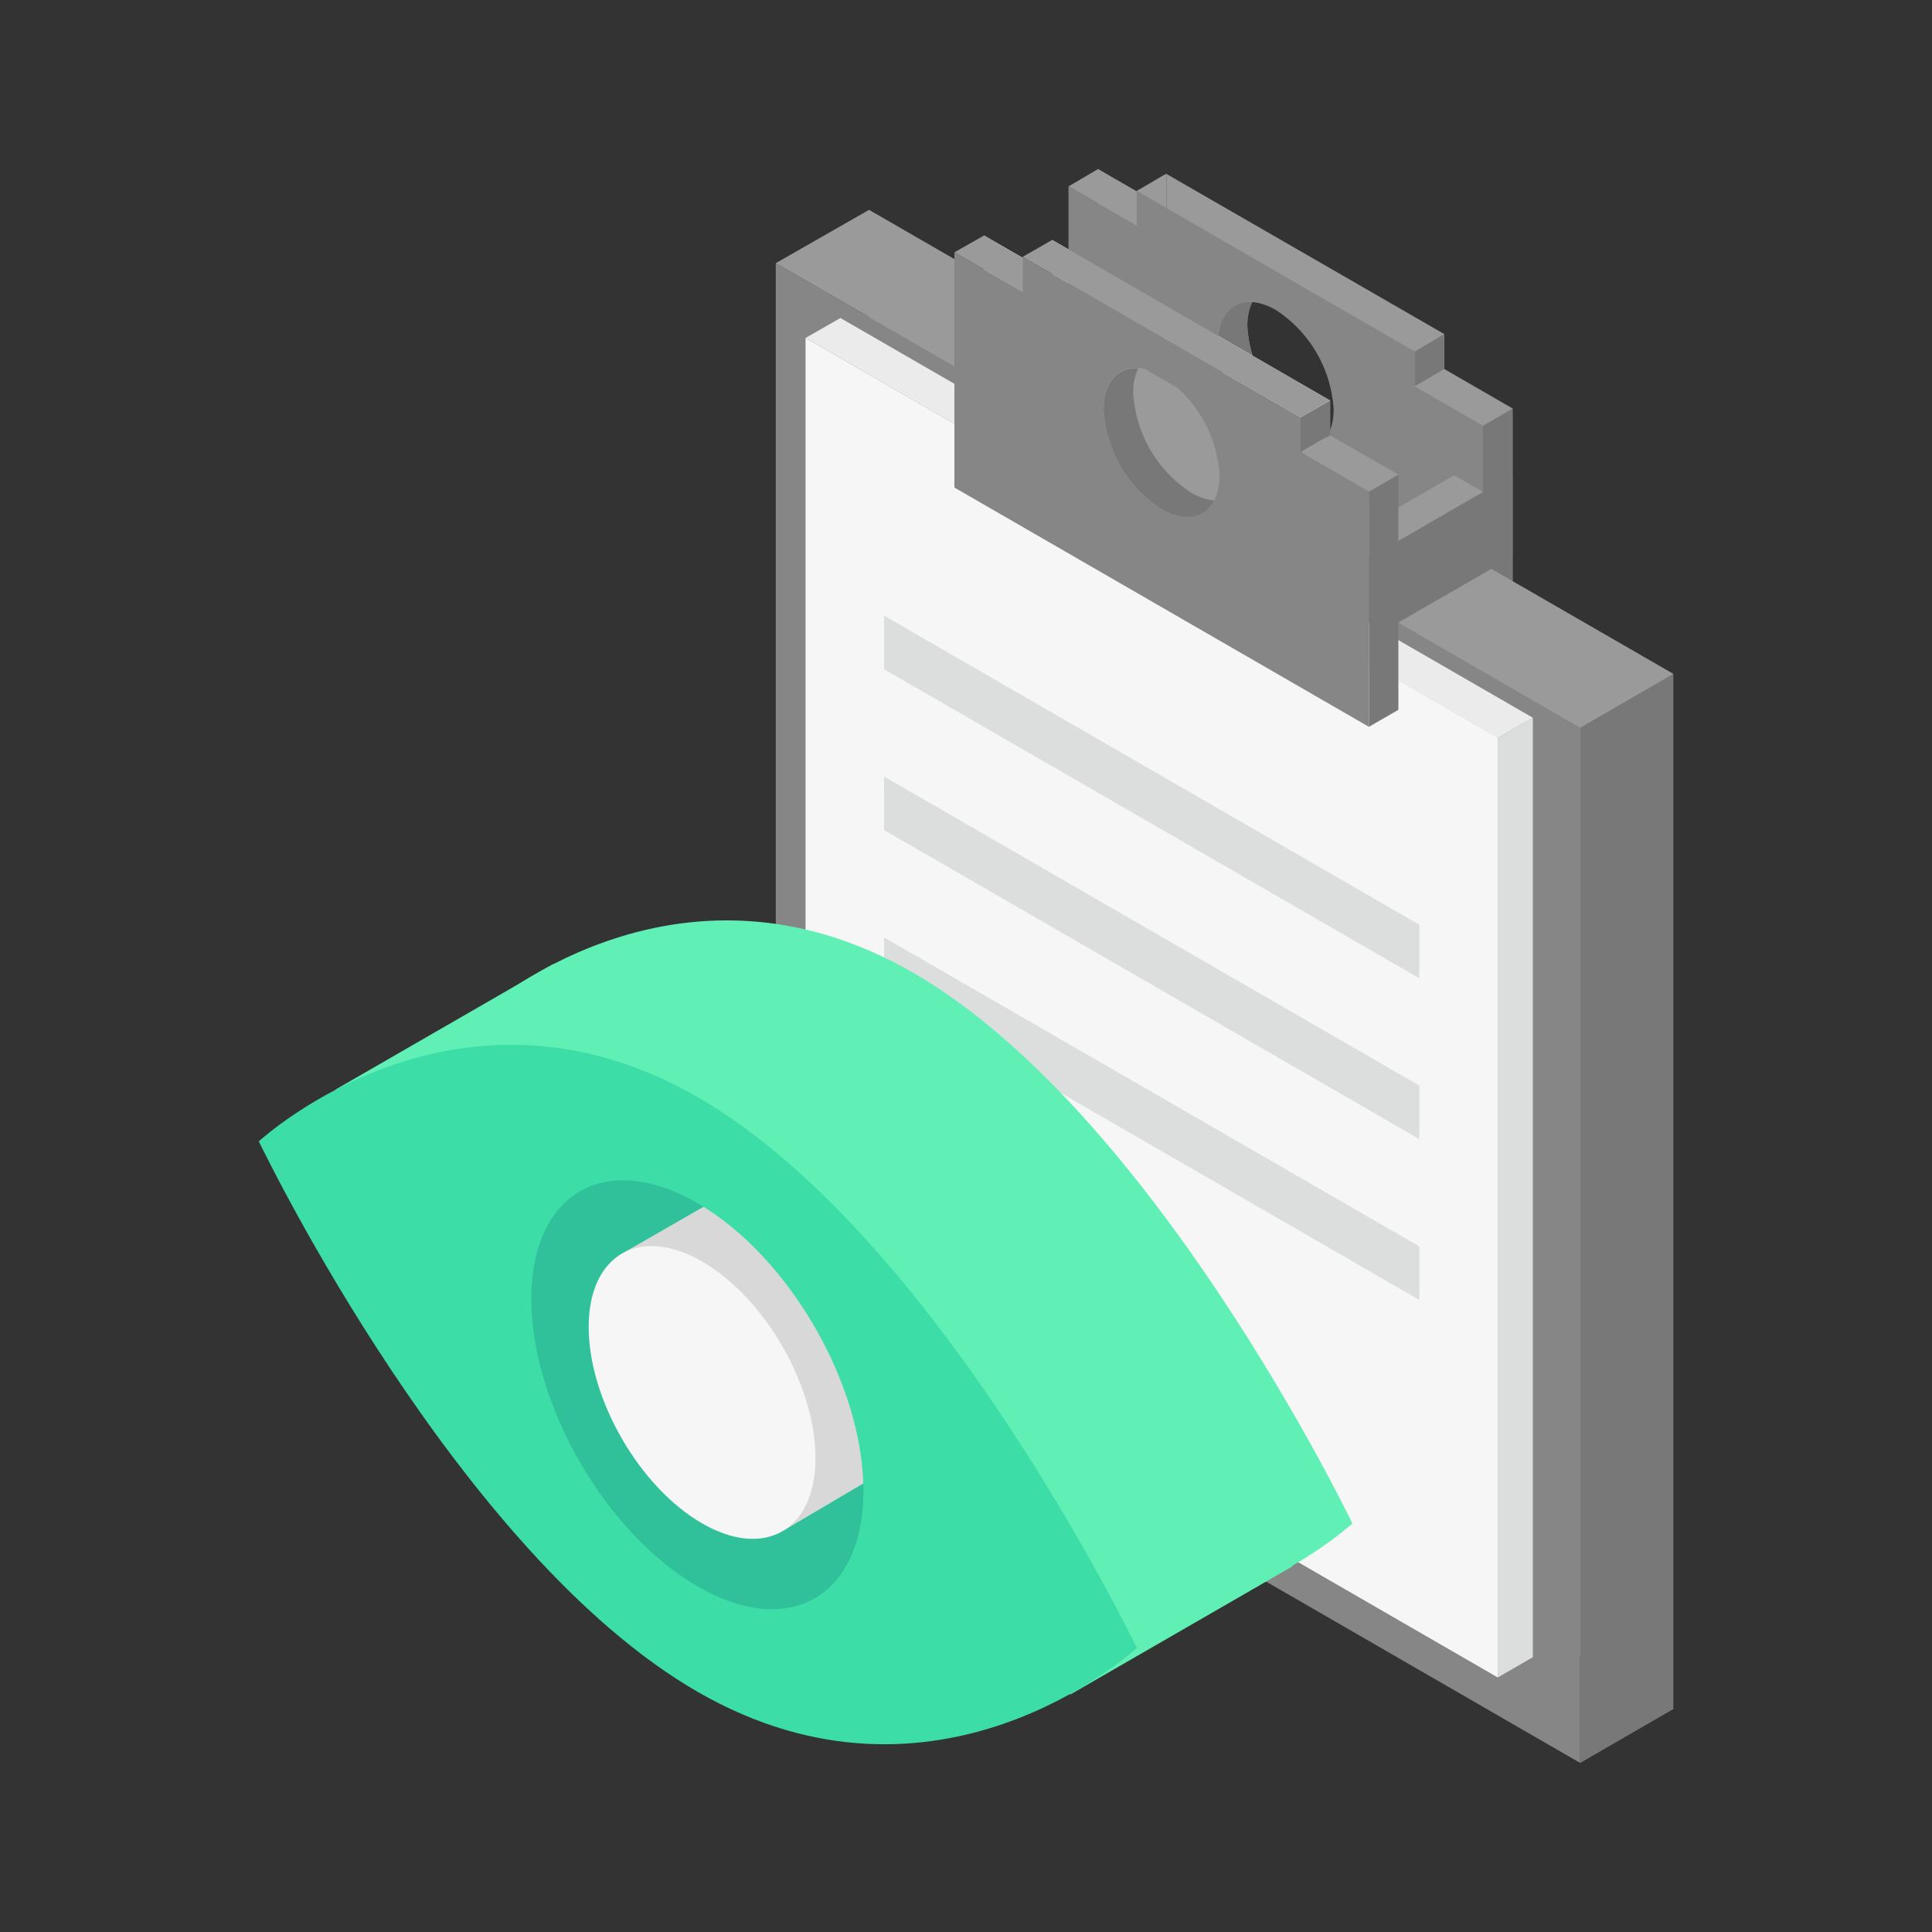 <svg t="1677741105636" class="icon" viewBox="0 0 1024 1024" version="1.1" xmlns="http://www.w3.org/2000/svg" p-id="2523" width="128" height="128"><rect x="0" y="0" width="1024" height="1024" fill="#333333" stroke="none"/><path d="M765.491 195.584v-18.534L618.189 92.16v18.483l-36.198-20.89v107.827l219.699 126.822V216.474z m-73.677 30.106a67.635 67.635 0 0 1-30.72-52.992c0-19.507 13.67-27.392 30.72-17.664a67.635 67.635 0 0 1 30.72 52.992c-0.102 19.507-13.773 27.494-30.669 17.664z" fill="#9A9A9A" p-id="2524"></path><path d="M691.866 225.946a67.635 67.635 0 0 1-30.72-52.992 28.672 28.672 0 0 1 2.662-12.851c-10.803-0.768-18.33 7.322-18.33 21.76a67.635 67.635 0 0 0 30.72 52.992c12.442 7.168 23.142 4.762 27.904-4.813a28.877 28.877 0 0 1-12.237-4.096z" fill="#787878" p-id="2525"></path><path d="M704.973 230.758v-18.483l-147.302-85.094v18.483l-36.198-20.89v70.195l219.699 126.822v-70.144zM631.347 261.12a67.635 67.635 0 0 1-30.72-52.992c0-19.507 13.67-27.392 30.72-17.664a67.635 67.635 0 0 1 30.72 52.992c-0.154 19.251-13.824 27.187-30.72 17.664z" fill="#F6F6F6" p-id="2526"></path><path d="M801.69 216.576l-15.667 9.062V330.752l15.667-9.011V216.576z" fill="#787878" p-id="2527"></path><path d="M460.544 111.258V659.968l426.291 246.17V357.376L460.544 111.258z" fill="#9A9A9A" p-id="2528"></path><path d="M886.835 357.12l-49.306 28.518V934.4l49.306-28.518V357.12z" fill="#787878" p-id="2529"></path><path d="M566.323 98.816l15.667-9.216 36.198 20.941-15.667 9.165-36.198-20.89z" fill="#9A9A9A" p-id="2530"></path><path d="M618.189 92.006l-15.667 9.165v18.534l15.667-9.165v-18.534z" fill="#9A9A9A" p-id="2531"></path><path d="M411.187 139.469v548.762l426.342 246.17V385.638L411.187 139.469zM749.824 204.8v-18.534l-147.302-85.094v18.483l-36.198-20.89v105.165l219.699 126.822V225.638z m-73.677 30.106a67.635 67.635 0 0 1-30.72-52.992c0-19.507 13.67-27.392 30.72-17.664a67.635 67.635 0 0 1 30.72 52.992c-0.307 19.456-13.773 27.341-30.669 17.613z" fill="#868686" p-id="2532"></path><path d="M411.187 139.469l49.357-28.211 426.291 245.862-49.306 28.518-426.342-246.17zM505.856 133.734l15.667-8.909 36.147 20.89-15.667 8.909-36.147-20.89z" fill="#9A9A9A" p-id="2533"></path><path d="M801.69 251.699l-76.134 43.981v43.264l76.134-43.93v-43.315z" fill="#787878" p-id="2534"></path><path d="M793.856 391.117v497.971l18.586-10.752V380.416l-18.586 10.701z" fill="#DCDDDD" p-id="2535"></path><path d="M426.957 179.098v498.125l366.899 211.866v-498.176L426.957 179.098z" fill="#F6F6F6" p-id="2536"></path><path d="M427.008 179.098l366.848 212.019 18.586-10.701L445.44 168.55l-18.432 10.547z" fill="#EBEBEC" p-id="2537"></path><path d="M631.347 261.12a67.635 67.635 0 0 1-30.72-52.992 28.672 28.672 0 0 1 2.662-12.851c-10.803-0.768-18.33 7.322-18.33 21.76a67.635 67.635 0 0 0 30.72 52.992c12.442 7.168 23.142 4.762 27.904-4.813a28.877 28.877 0 0 1-12.237-4.096z" fill="#787878" p-id="2538"></path><path d="M770.765 251.904l-56.883 32.819 15.258 8.858 56.883-32.87-15.258-8.806z" fill="#9A9A9A" p-id="2539"></path><path d="M741.171 251.546l-15.616 9.011v124.672l15.616-9.011V251.546z" fill="#787878" p-id="2540"></path><path d="M689.357 239.667l15.616-8.909 36.198 20.787-15.616 9.011-36.198-20.89z" fill="#9A9A9A" p-id="2541"></path><path d="M704.973 212.275l-15.616 8.909v18.483l15.616-8.909v-18.483z" fill="#787878" p-id="2542"></path><path d="M557.67 127.181l147.302 85.094-15.616 8.909-147.354-85.043 15.667-8.96z" fill="#9A9A9A" p-id="2543"></path><path d="M749.875 186.266v18.483l15.616-9.165v-18.534l-15.616 9.216z" fill="#787878" p-id="2544"></path><path d="M752.282 518.502L468.582 354.714v-28.416l283.699 163.84v28.365zM752.282 603.75L468.582 439.962v-28.365l283.699 163.789v28.365zM752.282 688.998l-283.699-163.789v-28.365l283.699 163.789v28.365zM644.352 711.936l-175.77-101.478v-28.365l175.77 101.478v28.365z" fill="#DCDDDD" p-id="2545"></path><path d="M689.357 239.667V221.184l-147.302-85.043v18.483l-36.198-20.89v124.672l219.699 126.822V260.557z m-73.677 30.106a67.635 67.635 0 0 1-30.72-52.992c0-19.507 13.67-27.392 30.72-17.664a67.635 67.635 0 0 1 30.72 52.992c-0.102 19.507-13.824 27.443-30.72 17.664z" fill="#868686" p-id="2546"></path><path d="M685.107 830.157l-117.862 67.994-0.819-64.87 93.696-15.002 24.986 11.878zM177.664 577.587l115.354-66.509 87.808 27.904-83.046 59.904-120.115-21.299z" fill="#60EFB5" p-id="2547"></path><path d="M484.096 515.635c-126.464-73.011-229.325 20.48-232.704 23.347 3.379 6.963 106.24 219.034 232.704 291.84s229.325-20.48 232.704-23.347c-3.328-6.81-106.24-218.675-232.704-291.84z" fill="#60EFB5" p-id="2548"></path><path d="M331.059 598.886l-65.69 22.17-10.24 81.101 46.08 103.27L389.12 875.366h116.736l9.523-81.05-141.619-184.32-42.701-11.11z" fill="#30C19B" p-id="2549"></path><path d="M478.003 745.523s-61.44-81.562-85.76-117.043L327.68 665.6l87.347 145.766 74.701-44.083c-5.632-10.394-11.725-21.76-11.725-21.76z" fill="#D8D8D8" p-id="2550"></path><path d="M369.869 581.581c-126.413-73.011-229.325 20.48-232.704 23.347 3.379 6.963 106.24 219.034 232.704 291.84s229.325-20.48 232.704-23.347c-3.533-6.81-106.291-218.829-232.704-291.84z m0 259.328C321.229 812.851 281.6 744.602 281.6 688.435s39.424-78.899 88.013-50.79 88.013 96.307 88.013 152.422-39.168 78.899-87.757 50.842z" fill="#3CDDA7" p-id="2551"></path><path d="M432.23 772.71c0 38.349-26.931 53.862-60.109 34.714s-60.109-65.792-60.109-104.09 26.931-53.862 60.109-34.714 60.109 65.741 60.109 104.09z" fill="#F6F6F6" p-id="2552"></path></svg>